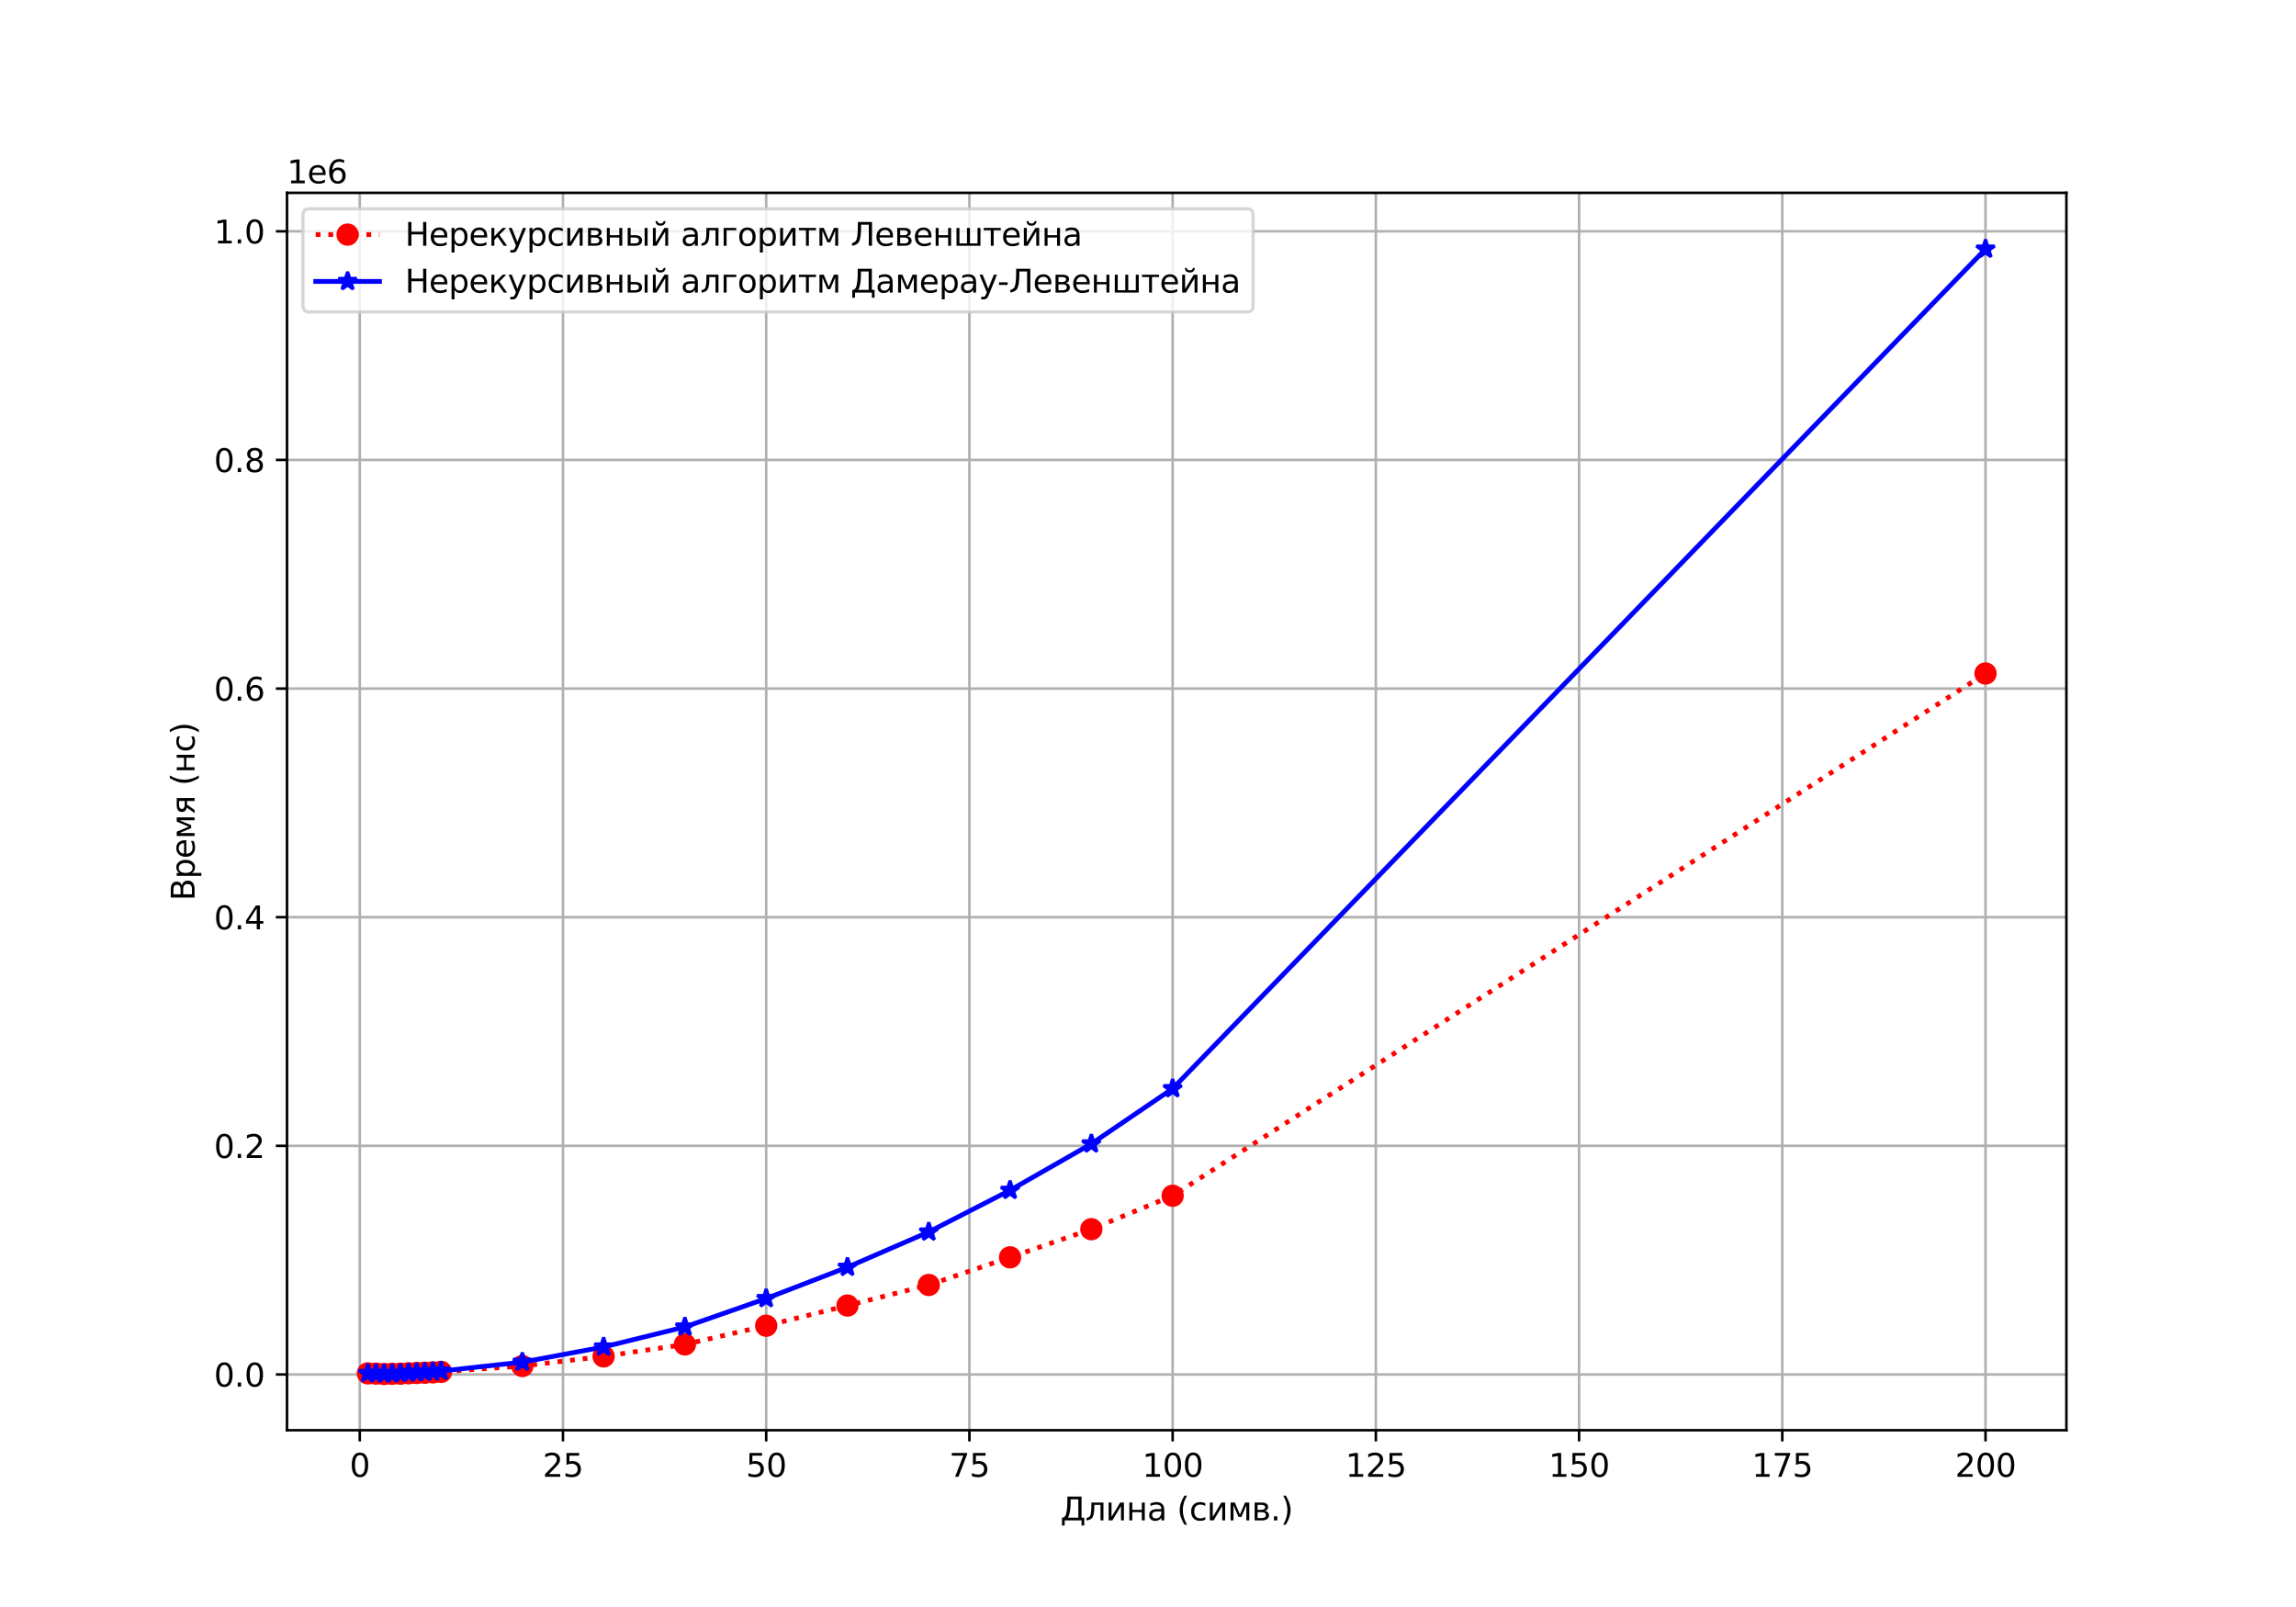 <?xml version="1.0" encoding="utf-8" standalone="no"?>
<!DOCTYPE svg PUBLIC "-//W3C//DTD SVG 1.1//EN"
  "http://www.w3.org/Graphics/SVG/1.1/DTD/svg11.dtd">
<svg xmlns:xlink="http://www.w3.org/1999/xlink" width="720pt" height="504pt" viewBox="0 0 720 504" xmlns="http://www.w3.org/2000/svg" version="1.1">
 <defs>
  <style type="text/css">*{stroke-linejoin: round; stroke-linecap: butt}</style>
 </defs>
 <g id="figure_1">
  <g id="patch_1">
   <path d="M 0 504 
L 720 504 
L 720 0 
L 0 0 
z
" style="fill: #ffffff"/>
  </g>
  <g id="axes_1">
   <g id="patch_2">
    <path d="M 90 448.56 
L 648 448.56 
L 648 60.48 
L 90 60.48 
z
" style="fill: #ffffff"/>
   </g>
   <g id="matplotlib.axis_1">
    <g id="xtick_1">
     <g id="line2d_1">
      <path d="M 112.815 448.56 
L 112.815 60.48 
" clip-path="url(#p59e826e261)" style="fill: none; stroke: #b0b0b0; stroke-width: 0.8; stroke-linecap: square"/>
     </g>
     <g id="line2d_2">
      <defs>
       <path id="m0f0fa717aa" d="M 0 0 
L 0 3.5 
" style="stroke: #000000; stroke-width: 0.8"/>
      </defs>
      <g>
       <use xlink:href="#m0f0fa717aa" x="112.815" y="448.56" style="stroke: #000000; stroke-width: 0.8"/>
      </g>
     </g>
     <g id="text_1">
      <!-- 0 -->
      <g transform="translate(109.633 463.158) scale(0.1 -0.1)">
       <defs>
        <path id="DejaVuSans-30" d="M 2034 4250 
Q 1547 4250 1301 3770 
Q 1056 3291 1056 2328 
Q 1056 1369 1301 889 
Q 1547 409 2034 409 
Q 2525 409 2770 889 
Q 3016 1369 3016 2328 
Q 3016 3291 2770 3770 
Q 2525 4250 2034 4250 
z
M 2034 4750 
Q 2819 4750 3233 4129 
Q 3647 3509 3647 2328 
Q 3647 1150 3233 529 
Q 2819 -91 2034 -91 
Q 1250 -91 836 529 
Q 422 1150 422 2328 
Q 422 3509 836 4129 
Q 1250 4750 2034 4750 
z
" transform="scale(0.016)"/>
       </defs>
       <use xlink:href="#DejaVuSans-30"/>
      </g>
     </g>
    </g>
    <g id="xtick_2">
     <g id="line2d_3">
      <path d="M 176.542 448.56 
L 176.542 60.48 
" clip-path="url(#p59e826e261)" style="fill: none; stroke: #b0b0b0; stroke-width: 0.8; stroke-linecap: square"/>
     </g>
     <g id="line2d_4">
      <g>
       <use xlink:href="#m0f0fa717aa" x="176.542" y="448.56" style="stroke: #000000; stroke-width: 0.8"/>
      </g>
     </g>
     <g id="text_2">
      <!-- 25 -->
      <g transform="translate(170.18 463.158) scale(0.1 -0.1)">
       <defs>
        <path id="DejaVuSans-32" d="M 1228 531 
L 3431 531 
L 3431 0 
L 469 0 
L 469 531 
Q 828 903 1448 1529 
Q 2069 2156 2228 2338 
Q 2531 2678 2651 2914 
Q 2772 3150 2772 3378 
Q 2772 3750 2511 3984 
Q 2250 4219 1831 4219 
Q 1534 4219 1204 4116 
Q 875 4013 500 3803 
L 500 4441 
Q 881 4594 1212 4672 
Q 1544 4750 1819 4750 
Q 2544 4750 2975 4387 
Q 3406 4025 3406 3419 
Q 3406 3131 3298 2873 
Q 3191 2616 2906 2266 
Q 2828 2175 2409 1742 
Q 1991 1309 1228 531 
z
" transform="scale(0.016)"/>
        <path id="DejaVuSans-35" d="M 691 4666 
L 3169 4666 
L 3169 4134 
L 1269 4134 
L 1269 2991 
Q 1406 3038 1543 3061 
Q 1681 3084 1819 3084 
Q 2600 3084 3056 2656 
Q 3513 2228 3513 1497 
Q 3513 744 3044 326 
Q 2575 -91 1722 -91 
Q 1428 -91 1123 -41 
Q 819 9 494 109 
L 494 744 
Q 775 591 1075 516 
Q 1375 441 1709 441 
Q 2250 441 2565 725 
Q 2881 1009 2881 1497 
Q 2881 1984 2565 2268 
Q 2250 2553 1709 2553 
Q 1456 2553 1204 2497 
Q 953 2441 691 2322 
L 691 4666 
z
" transform="scale(0.016)"/>
       </defs>
       <use xlink:href="#DejaVuSans-32"/>
       <use xlink:href="#DejaVuSans-35" x="63.623"/>
      </g>
     </g>
    </g>
    <g id="xtick_3">
     <g id="line2d_5">
      <path d="M 240.27 448.56 
L 240.27 60.48 
" clip-path="url(#p59e826e261)" style="fill: none; stroke: #b0b0b0; stroke-width: 0.8; stroke-linecap: square"/>
     </g>
     <g id="line2d_6">
      <g>
       <use xlink:href="#m0f0fa717aa" x="240.27" y="448.56" style="stroke: #000000; stroke-width: 0.8"/>
      </g>
     </g>
     <g id="text_3">
      <!-- 50 -->
      <g transform="translate(233.907 463.158) scale(0.1 -0.1)">
       <use xlink:href="#DejaVuSans-35"/>
       <use xlink:href="#DejaVuSans-30" x="63.623"/>
      </g>
     </g>
    </g>
    <g id="xtick_4">
     <g id="line2d_7">
      <path d="M 303.998 448.56 
L 303.998 60.48 
" clip-path="url(#p59e826e261)" style="fill: none; stroke: #b0b0b0; stroke-width: 0.8; stroke-linecap: square"/>
     </g>
     <g id="line2d_8">
      <g>
       <use xlink:href="#m0f0fa717aa" x="303.998" y="448.56" style="stroke: #000000; stroke-width: 0.8"/>
      </g>
     </g>
     <g id="text_4">
      <!-- 75 -->
      <g transform="translate(297.635 463.158) scale(0.1 -0.1)">
       <defs>
        <path id="DejaVuSans-37" d="M 525 4666 
L 3525 4666 
L 3525 4397 
L 1831 0 
L 1172 0 
L 2766 4134 
L 525 4134 
L 525 4666 
z
" transform="scale(0.016)"/>
       </defs>
       <use xlink:href="#DejaVuSans-37"/>
       <use xlink:href="#DejaVuSans-35" x="63.623"/>
      </g>
     </g>
    </g>
    <g id="xtick_5">
     <g id="line2d_9">
      <path d="M 367.725 448.56 
L 367.725 60.48 
" clip-path="url(#p59e826e261)" style="fill: none; stroke: #b0b0b0; stroke-width: 0.8; stroke-linecap: square"/>
     </g>
     <g id="line2d_10">
      <g>
       <use xlink:href="#m0f0fa717aa" x="367.725" y="448.56" style="stroke: #000000; stroke-width: 0.8"/>
      </g>
     </g>
     <g id="text_5">
      <!-- 100 -->
      <g transform="translate(358.182 463.158) scale(0.1 -0.1)">
       <defs>
        <path id="DejaVuSans-31" d="M 794 531 
L 1825 531 
L 1825 4091 
L 703 3866 
L 703 4441 
L 1819 4666 
L 2450 4666 
L 2450 531 
L 3481 531 
L 3481 0 
L 794 0 
L 794 531 
z
" transform="scale(0.016)"/>
       </defs>
       <use xlink:href="#DejaVuSans-31"/>
       <use xlink:href="#DejaVuSans-30" x="63.623"/>
       <use xlink:href="#DejaVuSans-30" x="127.246"/>
      </g>
     </g>
    </g>
    <g id="xtick_6">
     <g id="line2d_11">
      <path d="M 431.453 448.56 
L 431.453 60.48 
" clip-path="url(#p59e826e261)" style="fill: none; stroke: #b0b0b0; stroke-width: 0.8; stroke-linecap: square"/>
     </g>
     <g id="line2d_12">
      <g>
       <use xlink:href="#m0f0fa717aa" x="431.453" y="448.56" style="stroke: #000000; stroke-width: 0.8"/>
      </g>
     </g>
     <g id="text_6">
      <!-- 125 -->
      <g transform="translate(421.909 463.158) scale(0.1 -0.1)">
       <use xlink:href="#DejaVuSans-31"/>
       <use xlink:href="#DejaVuSans-32" x="63.623"/>
       <use xlink:href="#DejaVuSans-35" x="127.246"/>
      </g>
     </g>
    </g>
    <g id="xtick_7">
     <g id="line2d_13">
      <path d="M 495.181 448.56 
L 495.181 60.48 
" clip-path="url(#p59e826e261)" style="fill: none; stroke: #b0b0b0; stroke-width: 0.8; stroke-linecap: square"/>
     </g>
     <g id="line2d_14">
      <g>
       <use xlink:href="#m0f0fa717aa" x="495.181" y="448.56" style="stroke: #000000; stroke-width: 0.8"/>
      </g>
     </g>
     <g id="text_7">
      <!-- 150 -->
      <g transform="translate(485.637 463.158) scale(0.1 -0.1)">
       <use xlink:href="#DejaVuSans-31"/>
       <use xlink:href="#DejaVuSans-35" x="63.623"/>
       <use xlink:href="#DejaVuSans-30" x="127.246"/>
      </g>
     </g>
    </g>
    <g id="xtick_8">
     <g id="line2d_15">
      <path d="M 558.909 448.56 
L 558.909 60.48 
" clip-path="url(#p59e826e261)" style="fill: none; stroke: #b0b0b0; stroke-width: 0.8; stroke-linecap: square"/>
     </g>
     <g id="line2d_16">
      <g>
       <use xlink:href="#m0f0fa717aa" x="558.909" y="448.56" style="stroke: #000000; stroke-width: 0.8"/>
      </g>
     </g>
     <g id="text_8">
      <!-- 175 -->
      <g transform="translate(549.365 463.158) scale(0.1 -0.1)">
       <use xlink:href="#DejaVuSans-31"/>
       <use xlink:href="#DejaVuSans-37" x="63.623"/>
       <use xlink:href="#DejaVuSans-35" x="127.246"/>
      </g>
     </g>
    </g>
    <g id="xtick_9">
     <g id="line2d_17">
      <path d="M 622.636 448.56 
L 622.636 60.48 
" clip-path="url(#p59e826e261)" style="fill: none; stroke: #b0b0b0; stroke-width: 0.8; stroke-linecap: square"/>
     </g>
     <g id="line2d_18">
      <g>
       <use xlink:href="#m0f0fa717aa" x="622.636" y="448.56" style="stroke: #000000; stroke-width: 0.8"/>
      </g>
     </g>
     <g id="text_9">
      <!-- 200 -->
      <g transform="translate(613.093 463.158) scale(0.1 -0.1)">
       <use xlink:href="#DejaVuSans-32"/>
       <use xlink:href="#DejaVuSans-30" x="63.623"/>
       <use xlink:href="#DejaVuSans-30" x="127.246"/>
      </g>
     </g>
    </g>
    <g id="text_10">
     <!-- Длина (симв.) -->
     <g transform="translate(332.519 476.837) scale(0.1 -0.1)">
      <defs>
       <path id="DejaVuSans-414" d="M 1459 531 
L 3522 531 
L 3522 4134 
L 2006 4134 
L 2006 3472 
Q 2006 1913 1656 878 
Q 1584 666 1459 531 
z
M 538 531 
Q 956 728 1075 1103 
Q 1378 2066 1378 3784 
L 1378 4666 
L 4153 4666 
L 4153 531 
L 4684 531 
L 4684 -1003 
L 4153 -1003 
L 4153 0 
L 847 0 
L 847 -1003 
L 316 -1003 
L 316 531 
L 538 531 
z
" transform="scale(0.016)"/>
       <path id="DejaVuSans-43b" d="M 238 0 
L 238 478 
Q 806 566 981 959 
Q 1194 1513 1194 2928 
L 1194 3500 
L 3559 3500 
L 3559 0 
L 2984 0 
L 2984 3041 
L 1769 3041 
L 1769 2694 
Q 1769 1344 1494 738 
Q 1200 91 238 0 
z
" transform="scale(0.016)"/>
       <path id="DejaVuSans-438" d="M 3578 3500 
L 3578 0 
L 3006 0 
L 3006 2809 
L 1319 0 
L 581 0 
L 581 3500 
L 1153 3500 
L 1153 697 
L 2838 3500 
L 3578 3500 
z
" transform="scale(0.016)"/>
       <path id="DejaVuSans-43d" d="M 581 3500 
L 1159 3500 
L 1159 2072 
L 3025 2072 
L 3025 3500 
L 3603 3500 
L 3603 0 
L 3025 0 
L 3025 1613 
L 1159 1613 
L 1159 0 
L 581 0 
L 581 3500 
z
" transform="scale(0.016)"/>
       <path id="DejaVuSans-430" d="M 2194 1759 
Q 1497 1759 1228 1600 
Q 959 1441 959 1056 
Q 959 750 1161 570 
Q 1363 391 1709 391 
Q 2188 391 2477 730 
Q 2766 1069 2766 1631 
L 2766 1759 
L 2194 1759 
z
M 3341 1997 
L 3341 0 
L 2766 0 
L 2766 531 
Q 2569 213 2275 61 
Q 1981 -91 1556 -91 
Q 1019 -91 701 211 
Q 384 513 384 1019 
Q 384 1609 779 1909 
Q 1175 2209 1959 2209 
L 2766 2209 
L 2766 2266 
Q 2766 2663 2505 2880 
Q 2244 3097 1772 3097 
Q 1472 3097 1187 3025 
Q 903 2953 641 2809 
L 641 3341 
Q 956 3463 1253 3523 
Q 1550 3584 1831 3584 
Q 2591 3584 2966 3190 
Q 3341 2797 3341 1997 
z
" transform="scale(0.016)"/>
       <path id="DejaVuSans-20" transform="scale(0.016)"/>
       <path id="DejaVuSans-28" d="M 1984 4856 
Q 1566 4138 1362 3434 
Q 1159 2731 1159 2009 
Q 1159 1288 1364 580 
Q 1569 -128 1984 -844 
L 1484 -844 
Q 1016 -109 783 600 
Q 550 1309 550 2009 
Q 550 2706 781 3412 
Q 1013 4119 1484 4856 
L 1984 4856 
z
" transform="scale(0.016)"/>
       <path id="DejaVuSans-441" d="M 3122 3366 
L 3122 2828 
Q 2878 2963 2633 3030 
Q 2388 3097 2138 3097 
Q 1578 3097 1268 2742 
Q 959 2388 959 1747 
Q 959 1106 1268 751 
Q 1578 397 2138 397 
Q 2388 397 2633 464 
Q 2878 531 3122 666 
L 3122 134 
Q 2881 22 2623 -34 
Q 2366 -91 2075 -91 
Q 1284 -91 818 406 
Q 353 903 353 1747 
Q 353 2603 823 3093 
Q 1294 3584 2113 3584 
Q 2378 3584 2631 3529 
Q 2884 3475 3122 3366 
z
" transform="scale(0.016)"/>
       <path id="DejaVuSans-43c" d="M 581 3500 
L 1422 3500 
L 2416 1156 
L 3413 3500 
L 4247 3500 
L 4247 0 
L 3669 0 
L 3669 2950 
L 2703 672 
L 2128 672 
L 1159 2950 
L 1159 0 
L 581 0 
L 581 3500 
z
" transform="scale(0.016)"/>
       <path id="DejaVuSans-432" d="M 1156 1613 
L 1156 459 
L 1975 459 
Q 2369 459 2575 607 
Q 2781 756 2781 1038 
Q 2781 1319 2575 1466 
Q 2369 1613 1975 1613 
L 1156 1613 
z
M 1156 3041 
L 1156 2072 
L 1913 2072 
Q 2238 2072 2444 2201 
Q 2650 2331 2650 2563 
Q 2650 2794 2444 2917 
Q 2238 3041 1913 3041 
L 1156 3041 
z
M 581 3500 
L 1950 3500 
Q 2566 3500 2897 3275 
Q 3228 3050 3228 2634 
Q 3228 2313 3059 2123 
Q 2891 1934 2559 1888 
Q 2956 1813 3175 1575 
Q 3394 1338 3394 981 
Q 3394 513 3033 256 
Q 2672 0 2003 0 
L 581 0 
L 581 3500 
z
" transform="scale(0.016)"/>
       <path id="DejaVuSans-2e" d="M 684 794 
L 1344 794 
L 1344 0 
L 684 0 
L 684 794 
z
" transform="scale(0.016)"/>
       <path id="DejaVuSans-29" d="M 513 4856 
L 1013 4856 
Q 1481 4119 1714 3412 
Q 1947 2706 1947 2009 
Q 1947 1309 1714 600 
Q 1481 -109 1013 -844 
L 513 -844 
Q 928 -128 1133 580 
Q 1338 1288 1338 2009 
Q 1338 2731 1133 3434 
Q 928 4138 513 4856 
z
" transform="scale(0.016)"/>
      </defs>
      <use xlink:href="#DejaVuSans-414"/>
      <use xlink:href="#DejaVuSans-43b" x="78.125"/>
      <use xlink:href="#DejaVuSans-438" x="142.041"/>
      <use xlink:href="#DejaVuSans-43d" x="207.031"/>
      <use xlink:href="#DejaVuSans-430" x="272.412"/>
      <use xlink:href="#DejaVuSans-20" x="333.691"/>
      <use xlink:href="#DejaVuSans-28" x="365.479"/>
      <use xlink:href="#DejaVuSans-441" x="404.492"/>
      <use xlink:href="#DejaVuSans-438" x="459.473"/>
      <use xlink:href="#DejaVuSans-43c" x="524.463"/>
      <use xlink:href="#DejaVuSans-432" x="599.902"/>
      <use xlink:href="#DejaVuSans-2e" x="658.838"/>
      <use xlink:href="#DejaVuSans-29" x="690.625"/>
     </g>
    </g>
   </g>
   <g id="matplotlib.axis_2">
    <g id="ytick_1">
     <g id="line2d_19">
      <path d="M 90 431.067 
L 648 431.067 
" clip-path="url(#p59e826e261)" style="fill: none; stroke: #b0b0b0; stroke-width: 0.8; stroke-linecap: square"/>
     </g>
     <g id="line2d_20">
      <defs>
       <path id="m72d547d19b" d="M 0 0 
L -3.5 0 
" style="stroke: #000000; stroke-width: 0.8"/>
      </defs>
      <g>
       <use xlink:href="#m72d547d19b" x="90" y="431.067" style="stroke: #000000; stroke-width: 0.8"/>
      </g>
     </g>
     <g id="text_11">
      <!-- 0.0 -->
      <g transform="translate(67.097 434.867) scale(0.1 -0.1)">
       <use xlink:href="#DejaVuSans-30"/>
       <use xlink:href="#DejaVuSans-2e" x="63.623"/>
       <use xlink:href="#DejaVuSans-30" x="95.41"/>
      </g>
     </g>
    </g>
    <g id="ytick_2">
     <g id="line2d_21">
      <path d="M 90 359.364 
L 648 359.364 
" clip-path="url(#p59e826e261)" style="fill: none; stroke: #b0b0b0; stroke-width: 0.8; stroke-linecap: square"/>
     </g>
     <g id="line2d_22">
      <g>
       <use xlink:href="#m72d547d19b" x="90" y="359.364" style="stroke: #000000; stroke-width: 0.8"/>
      </g>
     </g>
     <g id="text_12">
      <!-- 0.2 -->
      <g transform="translate(67.097 363.163) scale(0.1 -0.1)">
       <use xlink:href="#DejaVuSans-30"/>
       <use xlink:href="#DejaVuSans-2e" x="63.623"/>
       <use xlink:href="#DejaVuSans-32" x="95.41"/>
      </g>
     </g>
    </g>
    <g id="ytick_3">
     <g id="line2d_23">
      <path d="M 90 287.66 
L 648 287.66 
" clip-path="url(#p59e826e261)" style="fill: none; stroke: #b0b0b0; stroke-width: 0.8; stroke-linecap: square"/>
     </g>
     <g id="line2d_24">
      <g>
       <use xlink:href="#m72d547d19b" x="90" y="287.66" style="stroke: #000000; stroke-width: 0.8"/>
      </g>
     </g>
     <g id="text_13">
      <!-- 0.4 -->
      <g transform="translate(67.097 291.459) scale(0.1 -0.1)">
       <defs>
        <path id="DejaVuSans-34" d="M 2419 4116 
L 825 1625 
L 2419 1625 
L 2419 4116 
z
M 2253 4666 
L 3047 4666 
L 3047 1625 
L 3713 1625 
L 3713 1100 
L 3047 1100 
L 3047 0 
L 2419 0 
L 2419 1100 
L 313 1100 
L 313 1709 
L 2253 4666 
z
" transform="scale(0.016)"/>
       </defs>
       <use xlink:href="#DejaVuSans-30"/>
       <use xlink:href="#DejaVuSans-2e" x="63.623"/>
       <use xlink:href="#DejaVuSans-34" x="95.41"/>
      </g>
     </g>
    </g>
    <g id="ytick_4">
     <g id="line2d_25">
      <path d="M 90 215.957 
L 648 215.957 
" clip-path="url(#p59e826e261)" style="fill: none; stroke: #b0b0b0; stroke-width: 0.8; stroke-linecap: square"/>
     </g>
     <g id="line2d_26">
      <g>
       <use xlink:href="#m72d547d19b" x="90" y="215.957" style="stroke: #000000; stroke-width: 0.8"/>
      </g>
     </g>
     <g id="text_14">
      <!-- 0.6 -->
      <g transform="translate(67.097 219.756) scale(0.1 -0.1)">
       <defs>
        <path id="DejaVuSans-36" d="M 2113 2584 
Q 1688 2584 1439 2293 
Q 1191 2003 1191 1497 
Q 1191 994 1439 701 
Q 1688 409 2113 409 
Q 2538 409 2786 701 
Q 3034 994 3034 1497 
Q 3034 2003 2786 2293 
Q 2538 2584 2113 2584 
z
M 3366 4563 
L 3366 3988 
Q 3128 4100 2886 4159 
Q 2644 4219 2406 4219 
Q 1781 4219 1451 3797 
Q 1122 3375 1075 2522 
Q 1259 2794 1537 2939 
Q 1816 3084 2150 3084 
Q 2853 3084 3261 2657 
Q 3669 2231 3669 1497 
Q 3669 778 3244 343 
Q 2819 -91 2113 -91 
Q 1303 -91 875 529 
Q 447 1150 447 2328 
Q 447 3434 972 4092 
Q 1497 4750 2381 4750 
Q 2619 4750 2861 4703 
Q 3103 4656 3366 4563 
z
" transform="scale(0.016)"/>
       </defs>
       <use xlink:href="#DejaVuSans-30"/>
       <use xlink:href="#DejaVuSans-2e" x="63.623"/>
       <use xlink:href="#DejaVuSans-36" x="95.41"/>
      </g>
     </g>
    </g>
    <g id="ytick_5">
     <g id="line2d_27">
      <path d="M 90 144.253 
L 648 144.253 
" clip-path="url(#p59e826e261)" style="fill: none; stroke: #b0b0b0; stroke-width: 0.8; stroke-linecap: square"/>
     </g>
     <g id="line2d_28">
      <g>
       <use xlink:href="#m72d547d19b" x="90" y="144.253" style="stroke: #000000; stroke-width: 0.8"/>
      </g>
     </g>
     <g id="text_15">
      <!-- 0.8 -->
      <g transform="translate(67.097 148.052) scale(0.1 -0.1)">
       <defs>
        <path id="DejaVuSans-38" d="M 2034 2216 
Q 1584 2216 1326 1975 
Q 1069 1734 1069 1313 
Q 1069 891 1326 650 
Q 1584 409 2034 409 
Q 2484 409 2743 651 
Q 3003 894 3003 1313 
Q 3003 1734 2745 1975 
Q 2488 2216 2034 2216 
z
M 1403 2484 
Q 997 2584 770 2862 
Q 544 3141 544 3541 
Q 544 4100 942 4425 
Q 1341 4750 2034 4750 
Q 2731 4750 3128 4425 
Q 3525 4100 3525 3541 
Q 3525 3141 3298 2862 
Q 3072 2584 2669 2484 
Q 3125 2378 3379 2068 
Q 3634 1759 3634 1313 
Q 3634 634 3220 271 
Q 2806 -91 2034 -91 
Q 1263 -91 848 271 
Q 434 634 434 1313 
Q 434 1759 690 2068 
Q 947 2378 1403 2484 
z
M 1172 3481 
Q 1172 3119 1398 2916 
Q 1625 2713 2034 2713 
Q 2441 2713 2670 2916 
Q 2900 3119 2900 3481 
Q 2900 3844 2670 4047 
Q 2441 4250 2034 4250 
Q 1625 4250 1398 4047 
Q 1172 3844 1172 3481 
z
" transform="scale(0.016)"/>
       </defs>
       <use xlink:href="#DejaVuSans-30"/>
       <use xlink:href="#DejaVuSans-2e" x="63.623"/>
       <use xlink:href="#DejaVuSans-38" x="95.41"/>
      </g>
     </g>
    </g>
    <g id="ytick_6">
     <g id="line2d_29">
      <path d="M 90 72.549 
L 648 72.549 
" clip-path="url(#p59e826e261)" style="fill: none; stroke: #b0b0b0; stroke-width: 0.8; stroke-linecap: square"/>
     </g>
     <g id="line2d_30">
      <g>
       <use xlink:href="#m72d547d19b" x="90" y="72.549" style="stroke: #000000; stroke-width: 0.8"/>
      </g>
     </g>
     <g id="text_16">
      <!-- 1.0 -->
      <g transform="translate(67.097 76.348) scale(0.1 -0.1)">
       <use xlink:href="#DejaVuSans-31"/>
       <use xlink:href="#DejaVuSans-2e" x="63.623"/>
       <use xlink:href="#DejaVuSans-30" x="95.41"/>
      </g>
     </g>
    </g>
    <g id="text_17">
     <!-- Время (нс) -->
     <g transform="translate(61.017 282.49) rotate(-90) scale(0.1 -0.1)">
      <defs>
       <path id="DejaVuSans-412" d="M 1259 2228 
L 1259 519 
L 2272 519 
Q 2781 519 3026 730 
Q 3272 941 3272 1375 
Q 3272 1813 3026 2020 
Q 2781 2228 2272 2228 
L 1259 2228 
z
M 1259 4147 
L 1259 2741 
L 2194 2741 
Q 2656 2741 2882 2914 
Q 3109 3088 3109 3444 
Q 3109 3797 2882 3972 
Q 2656 4147 2194 4147 
L 1259 4147 
z
M 628 4666 
L 2241 4666 
Q 2963 4666 3353 4366 
Q 3744 4066 3744 3513 
Q 3744 3084 3544 2831 
Q 3344 2578 2956 2516 
Q 3422 2416 3680 2098 
Q 3938 1781 3938 1306 
Q 3938 681 3513 340 
Q 3088 0 2303 0 
L 628 0 
L 628 4666 
z
" transform="scale(0.016)"/>
       <path id="DejaVuSans-440" d="M 1159 525 
L 1159 -1331 
L 581 -1331 
L 581 3500 
L 1159 3500 
L 1159 2969 
Q 1341 3281 1617 3432 
Q 1894 3584 2278 3584 
Q 2916 3584 3314 3078 
Q 3713 2572 3713 1747 
Q 3713 922 3314 415 
Q 2916 -91 2278 -91 
Q 1894 -91 1617 61 
Q 1341 213 1159 525 
z
M 3116 1747 
Q 3116 2381 2855 2742 
Q 2594 3103 2138 3103 
Q 1681 3103 1420 2742 
Q 1159 2381 1159 1747 
Q 1159 1113 1420 752 
Q 1681 391 2138 391 
Q 2594 391 2855 752 
Q 3116 1113 3116 1747 
z
" transform="scale(0.016)"/>
       <path id="DejaVuSans-435" d="M 3597 1894 
L 3597 1613 
L 953 1613 
Q 991 1019 1311 708 
Q 1631 397 2203 397 
Q 2534 397 2845 478 
Q 3156 559 3463 722 
L 3463 178 
Q 3153 47 2828 -22 
Q 2503 -91 2169 -91 
Q 1331 -91 842 396 
Q 353 884 353 1716 
Q 353 2575 817 3079 
Q 1281 3584 2069 3584 
Q 2775 3584 3186 3129 
Q 3597 2675 3597 1894 
z
M 3022 2063 
Q 3016 2534 2758 2815 
Q 2500 3097 2075 3097 
Q 1594 3097 1305 2825 
Q 1016 2553 972 2059 
L 3022 2063 
z
" transform="scale(0.016)"/>
       <path id="DejaVuSans-44f" d="M 1181 2491 
Q 1181 2231 1381 2084 
Q 1581 1938 1953 1938 
L 2728 1938 
L 2728 3041 
L 1953 3041 
Q 1581 3041 1381 2897 
Q 1181 2753 1181 2491 
z
M 363 0 
L 1431 1534 
Q 1069 1616 828 1830 
Q 588 2044 588 2491 
Q 588 2997 923 3248 
Q 1259 3500 1938 3500 
L 3306 3500 
L 3306 0 
L 2728 0 
L 2728 1478 
L 2013 1478 
L 981 0 
L 363 0 
z
" transform="scale(0.016)"/>
      </defs>
      <use xlink:href="#DejaVuSans-412"/>
      <use xlink:href="#DejaVuSans-440" x="68.604"/>
      <use xlink:href="#DejaVuSans-435" x="132.08"/>
      <use xlink:href="#DejaVuSans-43c" x="193.604"/>
      <use xlink:href="#DejaVuSans-44f" x="269.043"/>
      <use xlink:href="#DejaVuSans-20" x="329.199"/>
      <use xlink:href="#DejaVuSans-28" x="360.986"/>
      <use xlink:href="#DejaVuSans-43d" x="400"/>
      <use xlink:href="#DejaVuSans-441" x="465.381"/>
      <use xlink:href="#DejaVuSans-29" x="520.361"/>
     </g>
    </g>
    <g id="text_18">
     <!-- 1e6 -->
     <g transform="translate(90 57.48) scale(0.1 -0.1)">
      <defs>
       <path id="DejaVuSans-65" d="M 3597 1894 
L 3597 1613 
L 953 1613 
Q 991 1019 1311 708 
Q 1631 397 2203 397 
Q 2534 397 2845 478 
Q 3156 559 3463 722 
L 3463 178 
Q 3153 47 2828 -22 
Q 2503 -91 2169 -91 
Q 1331 -91 842 396 
Q 353 884 353 1716 
Q 353 2575 817 3079 
Q 1281 3584 2069 3584 
Q 2775 3584 3186 3129 
Q 3597 2675 3597 1894 
z
M 3022 2063 
Q 3016 2534 2758 2815 
Q 2500 3097 2075 3097 
Q 1594 3097 1305 2825 
Q 1016 2553 972 2059 
L 3022 2063 
z
" transform="scale(0.016)"/>
      </defs>
      <use xlink:href="#DejaVuSans-31"/>
      <use xlink:href="#DejaVuSans-65" x="63.623"/>
      <use xlink:href="#DejaVuSans-36" x="125.146"/>
     </g>
    </g>
   </g>
   <g id="line2d_31">
    <path d="M 115.364 430.727 
L 117.913 430.796 
L 120.462 430.92 
L 123.011 430.851 
L 125.56 430.821 
L 128.109 430.698 
L 130.658 430.605 
L 133.207 430.532 
L 135.757 430.41 
L 138.306 430.255 
L 163.797 428.417 
L 189.288 425.406 
L 214.779 421.653 
L 240.27 415.778 
L 265.761 409.454 
L 291.252 403.005 
L 316.743 394.338 
L 342.234 385.508 
L 367.725 375.024 
L 622.636 211.231 
" clip-path="url(#p59e826e261)" style="fill: none; stroke-dasharray: 1.5,2.475; stroke-dashoffset: 0; stroke: #ff0000; stroke-width: 1.5"/>
    <defs>
     <path id="m3f8bd45410" d="M 0 3 
C 0.796 3 1.559 2.684 2.121 2.121 
C 2.684 1.559 3 0.796 3 0 
C 3 -0.796 2.684 -1.559 2.121 -2.121 
C 1.559 -2.684 0.796 -3 0 -3 
C -0.796 -3 -1.559 -2.684 -2.121 -2.121 
C -2.684 -1.559 -3 -0.796 -3 0 
C -3 0.796 -2.684 1.559 -2.121 2.121 
C -1.559 2.684 -0.796 3 0 3 
z
" style="stroke: #ff0000"/>
    </defs>
    <g clip-path="url(#p59e826e261)">
     <use xlink:href="#m3f8bd45410" x="115.364" y="430.727" style="fill: #ff0000; stroke: #ff0000"/>
     <use xlink:href="#m3f8bd45410" x="117.913" y="430.796" style="fill: #ff0000; stroke: #ff0000"/>
     <use xlink:href="#m3f8bd45410" x="120.462" y="430.92" style="fill: #ff0000; stroke: #ff0000"/>
     <use xlink:href="#m3f8bd45410" x="123.011" y="430.851" style="fill: #ff0000; stroke: #ff0000"/>
     <use xlink:href="#m3f8bd45410" x="125.56" y="430.821" style="fill: #ff0000; stroke: #ff0000"/>
     <use xlink:href="#m3f8bd45410" x="128.109" y="430.698" style="fill: #ff0000; stroke: #ff0000"/>
     <use xlink:href="#m3f8bd45410" x="130.658" y="430.605" style="fill: #ff0000; stroke: #ff0000"/>
     <use xlink:href="#m3f8bd45410" x="133.207" y="430.532" style="fill: #ff0000; stroke: #ff0000"/>
     <use xlink:href="#m3f8bd45410" x="135.757" y="430.41" style="fill: #ff0000; stroke: #ff0000"/>
     <use xlink:href="#m3f8bd45410" x="138.306" y="430.255" style="fill: #ff0000; stroke: #ff0000"/>
     <use xlink:href="#m3f8bd45410" x="163.797" y="428.417" style="fill: #ff0000; stroke: #ff0000"/>
     <use xlink:href="#m3f8bd45410" x="189.288" y="425.406" style="fill: #ff0000; stroke: #ff0000"/>
     <use xlink:href="#m3f8bd45410" x="214.779" y="421.653" style="fill: #ff0000; stroke: #ff0000"/>
     <use xlink:href="#m3f8bd45410" x="240.27" y="415.778" style="fill: #ff0000; stroke: #ff0000"/>
     <use xlink:href="#m3f8bd45410" x="265.761" y="409.454" style="fill: #ff0000; stroke: #ff0000"/>
     <use xlink:href="#m3f8bd45410" x="291.252" y="403.005" style="fill: #ff0000; stroke: #ff0000"/>
     <use xlink:href="#m3f8bd45410" x="316.743" y="394.338" style="fill: #ff0000; stroke: #ff0000"/>
     <use xlink:href="#m3f8bd45410" x="342.234" y="385.508" style="fill: #ff0000; stroke: #ff0000"/>
     <use xlink:href="#m3f8bd45410" x="367.725" y="375.024" style="fill: #ff0000; stroke: #ff0000"/>
     <use xlink:href="#m3f8bd45410" x="622.636" y="211.231" style="fill: #ff0000; stroke: #ff0000"/>
    </g>
   </g>
   <g id="line2d_32">
    <path d="M 115.364 430.739 
L 117.913 430.771 
L 120.462 430.899 
L 123.011 430.829 
L 125.56 430.735 
L 128.109 430.592 
L 130.658 430.49 
L 133.207 430.367 
L 135.757 430.195 
L 138.306 429.991 
L 163.797 427.196 
L 189.288 422.441 
L 214.779 416.158 
L 240.27 407.247 
L 265.761 397.421 
L 291.252 386.364 
L 316.743 373.298 
L 342.234 358.739 
L 367.725 341.421 
L 622.636 78.12 
" clip-path="url(#p59e826e261)" style="fill: none; stroke: #0000ff; stroke-width: 1.5; stroke-linecap: square"/>
    <defs>
     <path id="m8570efa270" d="M 0 -3 
L -0.674 -0.927 
L -2.853 -0.927 
L -1.09 0.354 
L -1.763 2.427 
L -0 1.146 
L 1.763 2.427 
L 1.09 0.354 
L 2.853 -0.927 
L 0.674 -0.927 
z
" style="stroke: #0000ff; stroke-linejoin: bevel"/>
    </defs>
    <g clip-path="url(#p59e826e261)">
     <use xlink:href="#m8570efa270" x="115.364" y="430.739" style="fill: #0000ff; stroke: #0000ff; stroke-linejoin: bevel"/>
     <use xlink:href="#m8570efa270" x="117.913" y="430.771" style="fill: #0000ff; stroke: #0000ff; stroke-linejoin: bevel"/>
     <use xlink:href="#m8570efa270" x="120.462" y="430.899" style="fill: #0000ff; stroke: #0000ff; stroke-linejoin: bevel"/>
     <use xlink:href="#m8570efa270" x="123.011" y="430.829" style="fill: #0000ff; stroke: #0000ff; stroke-linejoin: bevel"/>
     <use xlink:href="#m8570efa270" x="125.56" y="430.735" style="fill: #0000ff; stroke: #0000ff; stroke-linejoin: bevel"/>
     <use xlink:href="#m8570efa270" x="128.109" y="430.592" style="fill: #0000ff; stroke: #0000ff; stroke-linejoin: bevel"/>
     <use xlink:href="#m8570efa270" x="130.658" y="430.49" style="fill: #0000ff; stroke: #0000ff; stroke-linejoin: bevel"/>
     <use xlink:href="#m8570efa270" x="133.207" y="430.367" style="fill: #0000ff; stroke: #0000ff; stroke-linejoin: bevel"/>
     <use xlink:href="#m8570efa270" x="135.757" y="430.195" style="fill: #0000ff; stroke: #0000ff; stroke-linejoin: bevel"/>
     <use xlink:href="#m8570efa270" x="138.306" y="429.991" style="fill: #0000ff; stroke: #0000ff; stroke-linejoin: bevel"/>
     <use xlink:href="#m8570efa270" x="163.797" y="427.196" style="fill: #0000ff; stroke: #0000ff; stroke-linejoin: bevel"/>
     <use xlink:href="#m8570efa270" x="189.288" y="422.441" style="fill: #0000ff; stroke: #0000ff; stroke-linejoin: bevel"/>
     <use xlink:href="#m8570efa270" x="214.779" y="416.158" style="fill: #0000ff; stroke: #0000ff; stroke-linejoin: bevel"/>
     <use xlink:href="#m8570efa270" x="240.27" y="407.247" style="fill: #0000ff; stroke: #0000ff; stroke-linejoin: bevel"/>
     <use xlink:href="#m8570efa270" x="265.761" y="397.421" style="fill: #0000ff; stroke: #0000ff; stroke-linejoin: bevel"/>
     <use xlink:href="#m8570efa270" x="291.252" y="386.364" style="fill: #0000ff; stroke: #0000ff; stroke-linejoin: bevel"/>
     <use xlink:href="#m8570efa270" x="316.743" y="373.298" style="fill: #0000ff; stroke: #0000ff; stroke-linejoin: bevel"/>
     <use xlink:href="#m8570efa270" x="342.234" y="358.739" style="fill: #0000ff; stroke: #0000ff; stroke-linejoin: bevel"/>
     <use xlink:href="#m8570efa270" x="367.725" y="341.421" style="fill: #0000ff; stroke: #0000ff; stroke-linejoin: bevel"/>
     <use xlink:href="#m8570efa270" x="622.636" y="78.12" style="fill: #0000ff; stroke: #0000ff; stroke-linejoin: bevel"/>
    </g>
   </g>
   <g id="patch_3">
    <path d="M 90 448.56 
L 90 60.48 
" style="fill: none; stroke: #000000; stroke-width: 0.8; stroke-linejoin: miter; stroke-linecap: square"/>
   </g>
   <g id="patch_4">
    <path d="M 648 448.56 
L 648 60.48 
" style="fill: none; stroke: #000000; stroke-width: 0.8; stroke-linejoin: miter; stroke-linecap: square"/>
   </g>
   <g id="patch_5">
    <path d="M 90 448.56 
L 648 448.56 
" style="fill: none; stroke: #000000; stroke-width: 0.8; stroke-linejoin: miter; stroke-linecap: square"/>
   </g>
   <g id="patch_6">
    <path d="M 90 60.48 
L 648 60.48 
" style="fill: none; stroke: #000000; stroke-width: 0.8; stroke-linejoin: miter; stroke-linecap: square"/>
   </g>
   <g id="legend_1">
    <g id="patch_7">
     <path d="M 97 97.836 
L 390.961 97.836 
Q 392.961 97.836 392.961 95.836 
L 392.961 67.48 
Q 392.961 65.48 390.961 65.48 
L 97 65.48 
Q 95 65.48 95 67.48 
L 95 95.836 
Q 95 97.836 97 97.836 
z
" style="fill: #ffffff; opacity: 0.8; stroke: #cccccc; stroke-linejoin: miter"/>
    </g>
    <g id="line2d_33">
     <path d="M 99 73.578 
L 109 73.578 
L 119 73.578 
" style="fill: none; stroke-dasharray: 1.5,2.475; stroke-dashoffset: 0; stroke: #ff0000; stroke-width: 1.5"/>
     <g>
      <use xlink:href="#m3f8bd45410" x="109" y="73.578" style="fill: #ff0000; stroke: #ff0000"/>
     </g>
    </g>
    <g id="text_19">
     <!-- Нерекурсивный алгоритм Левенштейна -->
     <g transform="translate(127 77.078) scale(0.1 -0.1)">
      <defs>
       <path id="DejaVuSans-41d" d="M 628 4666 
L 1259 4666 
L 1259 2753 
L 3553 2753 
L 3553 4666 
L 4184 4666 
L 4184 0 
L 3553 0 
L 3553 2222 
L 1259 2222 
L 1259 0 
L 628 0 
L 628 4666 
z
" transform="scale(0.016)"/>
       <path id="DejaVuSans-43a" d="M 581 3500 
L 1153 3500 
L 1153 1856 
L 2775 3500 
L 3481 3500 
L 2144 2147 
L 3653 0 
L 3009 0 
L 1769 1766 
L 1153 1141 
L 1153 0 
L 581 0 
L 581 3500 
z
" transform="scale(0.016)"/>
       <path id="DejaVuSans-443" d="M 2059 -325 
Q 1816 -950 1584 -1140 
Q 1353 -1331 966 -1331 
L 506 -1331 
L 506 -850 
L 844 -850 
Q 1081 -850 1212 -737 
Q 1344 -625 1503 -206 
L 1606 56 
L 191 3500 
L 800 3500 
L 1894 763 
L 2988 3500 
L 3597 3500 
L 2059 -325 
z
" transform="scale(0.016)"/>
       <path id="DejaVuSans-44b" d="M 3907 3500 
L 4482 3500 
L 4482 0 
L 3907 0 
L 3907 3500 
z
M 4195 3584 
L 4195 3584 
z
M 2781 1038 
Q 2781 1319 2576 1466 
Q 2372 1613 1978 1613 
L 1159 1613 
L 1159 459 
L 1978 459 
Q 2372 459 2576 607 
Q 2781 756 2781 1038 
z
M 581 3500 
L 1159 3500 
L 1159 2072 
L 2003 2072 
Q 2672 2072 3033 1817 
Q 3394 1563 3394 1038 
Q 3394 513 3033 256 
Q 2672 0 2003 0 
L 581 0 
L 581 3500 
z
" transform="scale(0.016)"/>
       <path id="DejaVuSans-439" d="M 3578 3500 
L 3578 0 
L 3006 0 
L 3006 2809 
L 1319 0 
L 581 0 
L 581 3500 
L 1153 3500 
L 1153 697 
L 2838 3500 
L 3578 3500 
z
M 1102 4833 
L 1471 4833 
Q 1505 4599 1656 4481 
Q 1808 4364 2080 4364 
Q 2349 4364 2499 4480 
Q 2649 4596 2689 4833 
L 3058 4833 
Q 3027 4386 2780 4161 
Q 2533 3936 2080 3936 
Q 1627 3936 1380 4161 
Q 1133 4386 1102 4833 
z
" transform="scale(0.016)"/>
       <path id="DejaVuSans-433" d="M 581 0 
L 581 3500 
L 3050 3500 
L 3050 3041 
L 1159 3041 
L 1159 0 
L 581 0 
z
" transform="scale(0.016)"/>
       <path id="DejaVuSans-43e" d="M 1959 3097 
Q 1497 3097 1228 2736 
Q 959 2375 959 1747 
Q 959 1119 1226 758 
Q 1494 397 1959 397 
Q 2419 397 2687 759 
Q 2956 1122 2956 1747 
Q 2956 2369 2687 2733 
Q 2419 3097 1959 3097 
z
M 1959 3584 
Q 2709 3584 3137 3096 
Q 3566 2609 3566 1747 
Q 3566 888 3137 398 
Q 2709 -91 1959 -91 
Q 1206 -91 779 398 
Q 353 888 353 1747 
Q 353 2609 779 3096 
Q 1206 3584 1959 3584 
z
" transform="scale(0.016)"/>
       <path id="DejaVuSans-442" d="M 188 3500 
L 3541 3500 
L 3541 3041 
L 2147 3041 
L 2147 0 
L 1581 0 
L 1581 3041 
L 188 3041 
L 188 3500 
z
" transform="scale(0.016)"/>
       <path id="DejaVuSans-41b" d="M 263 0 
L 263 531 
Q 941 678 1134 1191 
Q 1406 1997 1406 3872 
L 1406 4666 
L 4181 4666 
L 4181 0 
L 3550 0 
L 3550 4134 
L 2034 4134 
L 2034 3559 
Q 2034 1791 1716 966 
Q 1409 175 263 0 
z
" transform="scale(0.016)"/>
       <path id="DejaVuSans-448" d="M 3216 459 
L 4697 459 
L 4697 3500 
L 5275 3500 
L 5275 0 
L 581 0 
L 581 3500 
L 1159 3500 
L 1159 459 
L 2638 459 
L 2638 3500 
L 3216 3500 
L 3216 459 
z
" transform="scale(0.016)"/>
      </defs>
      <use xlink:href="#DejaVuSans-41d"/>
      <use xlink:href="#DejaVuSans-435" x="75.195"/>
      <use xlink:href="#DejaVuSans-440" x="136.719"/>
      <use xlink:href="#DejaVuSans-435" x="200.195"/>
      <use xlink:href="#DejaVuSans-43a" x="261.719"/>
      <use xlink:href="#DejaVuSans-443" x="322.119"/>
      <use xlink:href="#DejaVuSans-440" x="381.299"/>
      <use xlink:href="#DejaVuSans-441" x="444.775"/>
      <use xlink:href="#DejaVuSans-438" x="499.756"/>
      <use xlink:href="#DejaVuSans-432" x="564.746"/>
      <use xlink:href="#DejaVuSans-43d" x="623.682"/>
      <use xlink:href="#DejaVuSans-44b" x="689.062"/>
      <use xlink:href="#DejaVuSans-439" x="768.018"/>
      <use xlink:href="#DejaVuSans-20" x="833.008"/>
      <use xlink:href="#DejaVuSans-430" x="864.795"/>
      <use xlink:href="#DejaVuSans-43b" x="926.074"/>
      <use xlink:href="#DejaVuSans-433" x="989.99"/>
      <use xlink:href="#DejaVuSans-43e" x="1042.529"/>
      <use xlink:href="#DejaVuSans-440" x="1103.711"/>
      <use xlink:href="#DejaVuSans-438" x="1167.188"/>
      <use xlink:href="#DejaVuSans-442" x="1232.178"/>
      <use xlink:href="#DejaVuSans-43c" x="1290.43"/>
      <use xlink:href="#DejaVuSans-20" x="1365.869"/>
      <use xlink:href="#DejaVuSans-41b" x="1397.656"/>
      <use xlink:href="#DejaVuSans-435" x="1472.852"/>
      <use xlink:href="#DejaVuSans-432" x="1534.375"/>
      <use xlink:href="#DejaVuSans-435" x="1593.311"/>
      <use xlink:href="#DejaVuSans-43d" x="1654.834"/>
      <use xlink:href="#DejaVuSans-448" x="1720.215"/>
      <use xlink:href="#DejaVuSans-442" x="1811.719"/>
      <use xlink:href="#DejaVuSans-435" x="1869.971"/>
      <use xlink:href="#DejaVuSans-439" x="1931.494"/>
      <use xlink:href="#DejaVuSans-43d" x="1996.484"/>
      <use xlink:href="#DejaVuSans-430" x="2061.865"/>
     </g>
    </g>
    <g id="line2d_34">
     <path d="M 99 88.257 
L 109 88.257 
L 119 88.257 
" style="fill: none; stroke: #0000ff; stroke-width: 1.5; stroke-linecap: square"/>
     <g>
      <use xlink:href="#m8570efa270" x="109" y="88.257" style="fill: #0000ff; stroke: #0000ff; stroke-linejoin: bevel"/>
     </g>
    </g>
    <g id="text_20">
     <!-- Нерекурсивный алгоритм Дамерау-Левенштейна -->
     <g transform="translate(127 91.757) scale(0.1 -0.1)">
      <defs>
       <path id="DejaVuSans-2d" d="M 313 2009 
L 1997 2009 
L 1997 1497 
L 313 1497 
L 313 2009 
z
" transform="scale(0.016)"/>
      </defs>
      <use xlink:href="#DejaVuSans-41d"/>
      <use xlink:href="#DejaVuSans-435" x="75.195"/>
      <use xlink:href="#DejaVuSans-440" x="136.719"/>
      <use xlink:href="#DejaVuSans-435" x="200.195"/>
      <use xlink:href="#DejaVuSans-43a" x="261.719"/>
      <use xlink:href="#DejaVuSans-443" x="322.119"/>
      <use xlink:href="#DejaVuSans-440" x="381.299"/>
      <use xlink:href="#DejaVuSans-441" x="444.775"/>
      <use xlink:href="#DejaVuSans-438" x="499.756"/>
      <use xlink:href="#DejaVuSans-432" x="564.746"/>
      <use xlink:href="#DejaVuSans-43d" x="623.682"/>
      <use xlink:href="#DejaVuSans-44b" x="689.062"/>
      <use xlink:href="#DejaVuSans-439" x="768.018"/>
      <use xlink:href="#DejaVuSans-20" x="833.008"/>
      <use xlink:href="#DejaVuSans-430" x="864.795"/>
      <use xlink:href="#DejaVuSans-43b" x="926.074"/>
      <use xlink:href="#DejaVuSans-433" x="989.99"/>
      <use xlink:href="#DejaVuSans-43e" x="1042.529"/>
      <use xlink:href="#DejaVuSans-440" x="1103.711"/>
      <use xlink:href="#DejaVuSans-438" x="1167.188"/>
      <use xlink:href="#DejaVuSans-442" x="1232.178"/>
      <use xlink:href="#DejaVuSans-43c" x="1290.43"/>
      <use xlink:href="#DejaVuSans-20" x="1365.869"/>
      <use xlink:href="#DejaVuSans-414" x="1397.656"/>
      <use xlink:href="#DejaVuSans-430" x="1475.781"/>
      <use xlink:href="#DejaVuSans-43c" x="1537.061"/>
      <use xlink:href="#DejaVuSans-435" x="1612.5"/>
      <use xlink:href="#DejaVuSans-440" x="1674.023"/>
      <use xlink:href="#DejaVuSans-430" x="1737.5"/>
      <use xlink:href="#DejaVuSans-443" x="1798.779"/>
      <use xlink:href="#DejaVuSans-2d" x="1857.959"/>
      <use xlink:href="#DejaVuSans-41b" x="1894.043"/>
      <use xlink:href="#DejaVuSans-435" x="1969.238"/>
      <use xlink:href="#DejaVuSans-432" x="2030.762"/>
      <use xlink:href="#DejaVuSans-435" x="2089.697"/>
      <use xlink:href="#DejaVuSans-43d" x="2151.221"/>
      <use xlink:href="#DejaVuSans-448" x="2216.602"/>
      <use xlink:href="#DejaVuSans-442" x="2308.105"/>
      <use xlink:href="#DejaVuSans-435" x="2366.357"/>
      <use xlink:href="#DejaVuSans-439" x="2427.881"/>
      <use xlink:href="#DejaVuSans-43d" x="2492.871"/>
      <use xlink:href="#DejaVuSans-430" x="2558.252"/>
     </g>
    </g>
   </g>
  </g>
 </g>
 <defs>
  <clipPath id="p59e826e261">
   <rect x="90" y="60.48" width="558" height="388.08"/>
  </clipPath>
 </defs>
</svg>
